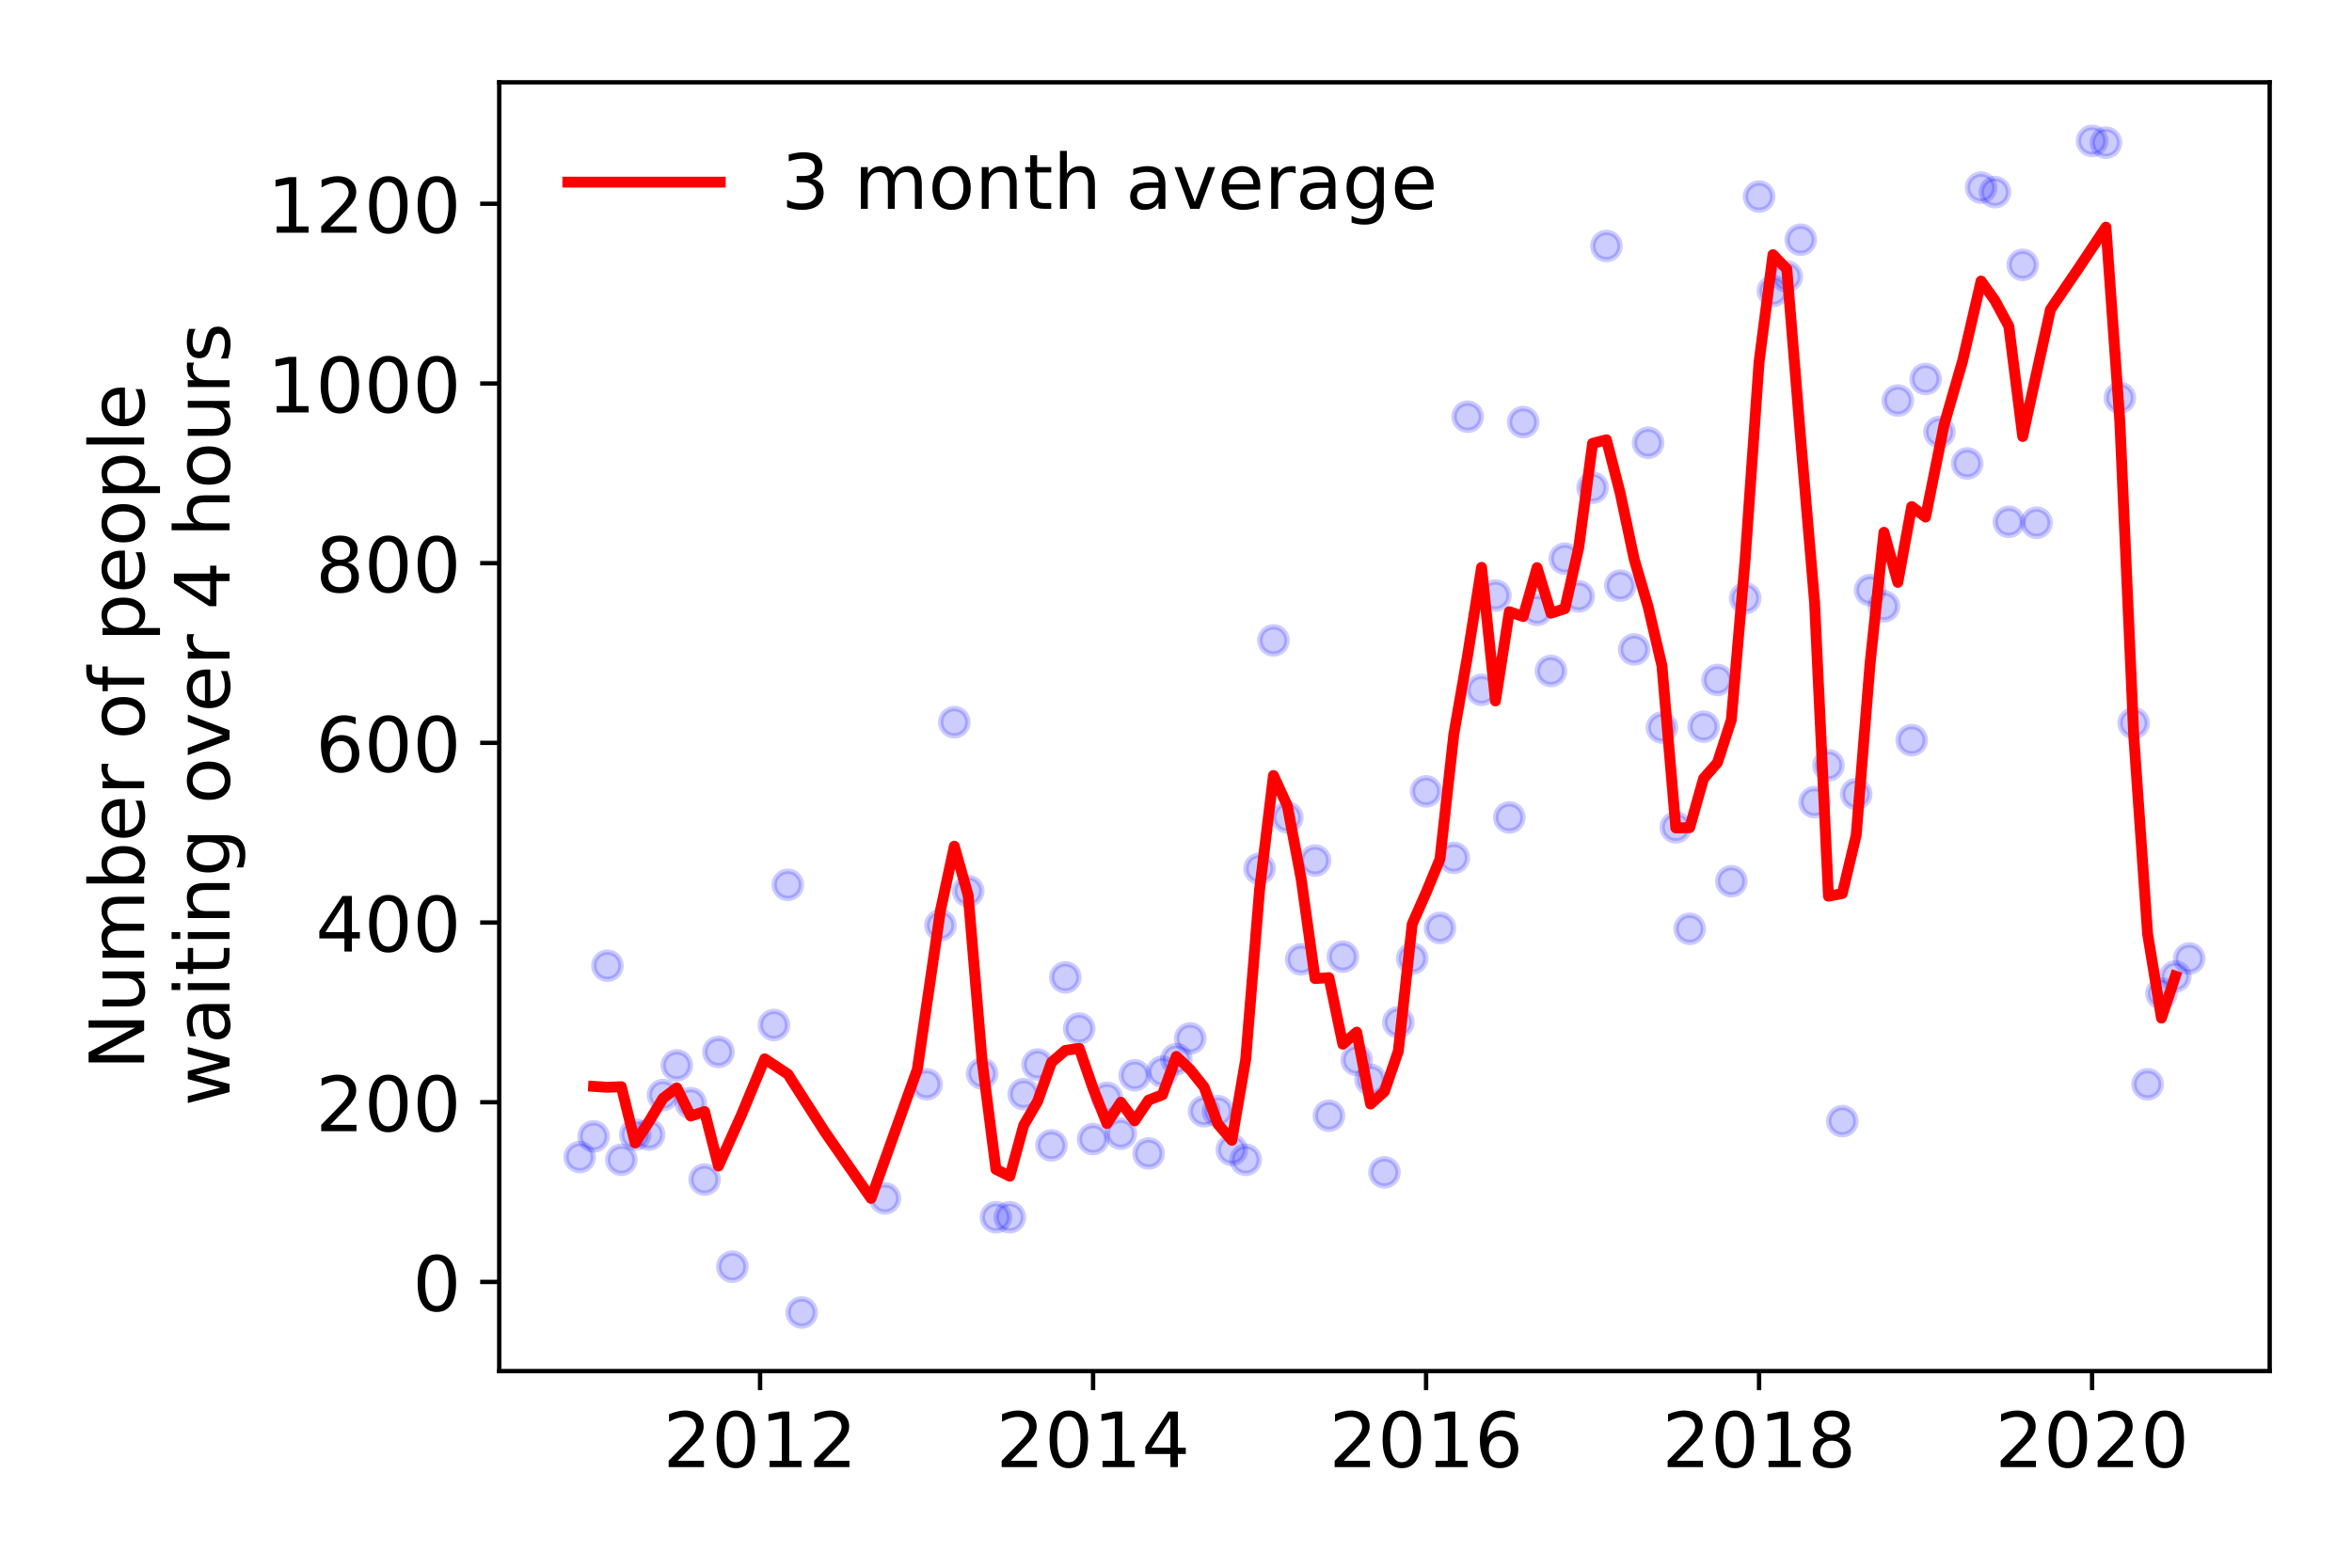 <?xml version="1.0" encoding="utf-8" standalone="no"?>
<!DOCTYPE svg PUBLIC "-//W3C//DTD SVG 1.1//EN"
  "http://www.w3.org/Graphics/SVG/1.1/DTD/svg11.dtd">
<!-- Created with matplotlib (https://matplotlib.org/) -->
<svg height="288pt" version="1.1" viewBox="0 0 432 288" width="432pt" xmlns="http://www.w3.org/2000/svg" xmlns:xlink="http://www.w3.org/1999/xlink">
 <defs>
  <style type="text/css">
*{stroke-linecap:butt;stroke-linejoin:round;}
  </style>
 </defs>
 <g id="figure_1">
  <g id="patch_1">
   <path d="M 0 288 
L 432 288 
L 432 0 
L 0 0 
z
" style="fill:#ffffff;"/>
  </g>
  <g id="axes_1">
   <g id="patch_2">
    <path d="M 91.695 251.88 
L 416.88 251.88 
L 416.88 15.12 
L 91.695 15.12 
z
" style="fill:#ffffff;"/>
   </g>
   <g id="matplotlib.axis_1">
    <g id="xtick_1">
     <g id="line2d_1">
      <defs>
       <path d="M 0 0 
L 0 3.5 
" id="m26f0891142" style="stroke:#000000;stroke-width:0.8;"/>
      </defs>
      <g>
       <use style="stroke:#000000;stroke-width:0.8;" x="139.606" xlink:href="#m26f0891142" y="251.88"/>
      </g>
     </g>
     <g id="text_1">
      <!-- 2012 -->
      <defs>
       <path d="M 19.188 8.297 
L 53.609 8.297 
L 53.609 0 
L 7.328 0 
L 7.328 8.297 
Q 12.938 14.109 22.625 23.891 
Q 32.328 33.688 34.812 36.531 
Q 39.547 41.844 41.422 45.531 
Q 43.312 49.219 43.312 52.781 
Q 43.312 58.594 39.234 62.25 
Q 35.156 65.922 28.609 65.922 
Q 23.969 65.922 18.812 64.312 
Q 13.672 62.703 7.812 59.422 
L 7.812 69.391 
Q 13.766 71.781 18.938 73 
Q 24.125 74.219 28.422 74.219 
Q 39.75 74.219 46.484 68.547 
Q 53.219 62.891 53.219 53.422 
Q 53.219 48.922 51.531 44.891 
Q 49.859 40.875 45.406 35.406 
Q 44.188 33.984 37.641 27.219 
Q 31.109 20.453 19.188 8.297 
z
" id="DejaVuSans-50"/>
       <path d="M 31.781 66.406 
Q 24.172 66.406 20.328 58.906 
Q 16.5 51.422 16.5 36.375 
Q 16.5 21.391 20.328 13.891 
Q 24.172 6.391 31.781 6.391 
Q 39.453 6.391 43.281 13.891 
Q 47.125 21.391 47.125 36.375 
Q 47.125 51.422 43.281 58.906 
Q 39.453 66.406 31.781 66.406 
z
M 31.781 74.219 
Q 44.047 74.219 50.516 64.516 
Q 56.984 54.828 56.984 36.375 
Q 56.984 17.969 50.516 8.266 
Q 44.047 -1.422 31.781 -1.422 
Q 19.531 -1.422 13.062 8.266 
Q 6.594 17.969 6.594 36.375 
Q 6.594 54.828 13.062 64.516 
Q 19.531 74.219 31.781 74.219 
z
" id="DejaVuSans-48"/>
       <path d="M 12.406 8.297 
L 28.516 8.297 
L 28.516 63.922 
L 10.984 60.406 
L 10.984 69.391 
L 28.422 72.906 
L 38.281 72.906 
L 38.281 8.297 
L 54.391 8.297 
L 54.391 0 
L 12.406 0 
z
" id="DejaVuSans-49"/>
      </defs>
      <g transform="translate(121.791 269.518)scale(0.14 -0.14)">
       <use xlink:href="#DejaVuSans-50"/>
       <use x="63.623" xlink:href="#DejaVuSans-48"/>
       <use x="127.246" xlink:href="#DejaVuSans-49"/>
       <use x="190.869" xlink:href="#DejaVuSans-50"/>
      </g>
     </g>
    </g>
    <g id="xtick_2">
     <g id="line2d_2">
      <g>
       <use style="stroke:#000000;stroke-width:0.8;" x="200.77" xlink:href="#m26f0891142" y="251.88"/>
      </g>
     </g>
     <g id="text_2">
      <!-- 2014 -->
      <defs>
       <path d="M 37.797 64.312 
L 12.891 25.391 
L 37.797 25.391 
z
M 35.203 72.906 
L 47.609 72.906 
L 47.609 25.391 
L 58.016 25.391 
L 58.016 17.188 
L 47.609 17.188 
L 47.609 0 
L 37.797 0 
L 37.797 17.188 
L 4.891 17.188 
L 4.891 26.703 
z
" id="DejaVuSans-52"/>
      </defs>
      <g transform="translate(182.955 269.518)scale(0.14 -0.14)">
       <use xlink:href="#DejaVuSans-50"/>
       <use x="63.623" xlink:href="#DejaVuSans-48"/>
       <use x="127.246" xlink:href="#DejaVuSans-49"/>
       <use x="190.869" xlink:href="#DejaVuSans-52"/>
      </g>
     </g>
    </g>
    <g id="xtick_3">
     <g id="line2d_3">
      <g>
       <use style="stroke:#000000;stroke-width:0.8;" x="261.933" xlink:href="#m26f0891142" y="251.88"/>
      </g>
     </g>
     <g id="text_3">
      <!-- 2016 -->
      <defs>
       <path d="M 33.016 40.375 
Q 26.375 40.375 22.484 35.828 
Q 18.609 31.297 18.609 23.391 
Q 18.609 15.531 22.484 10.953 
Q 26.375 6.391 33.016 6.391 
Q 39.656 6.391 43.531 10.953 
Q 47.406 15.531 47.406 23.391 
Q 47.406 31.297 43.531 35.828 
Q 39.656 40.375 33.016 40.375 
z
M 52.594 71.297 
L 52.594 62.312 
Q 48.875 64.062 45.094 64.984 
Q 41.312 65.922 37.594 65.922 
Q 27.828 65.922 22.672 59.328 
Q 17.531 52.734 16.797 39.406 
Q 19.672 43.656 24.016 45.922 
Q 28.375 48.188 33.594 48.188 
Q 44.578 48.188 50.953 41.516 
Q 57.328 34.859 57.328 23.391 
Q 57.328 12.156 50.688 5.359 
Q 44.047 -1.422 33.016 -1.422 
Q 20.359 -1.422 13.672 8.266 
Q 6.984 17.969 6.984 36.375 
Q 6.984 53.656 15.188 63.938 
Q 23.391 74.219 37.203 74.219 
Q 40.922 74.219 44.703 73.484 
Q 48.484 72.75 52.594 71.297 
z
" id="DejaVuSans-54"/>
      </defs>
      <g transform="translate(244.118 269.518)scale(0.14 -0.14)">
       <use xlink:href="#DejaVuSans-50"/>
       <use x="63.623" xlink:href="#DejaVuSans-48"/>
       <use x="127.246" xlink:href="#DejaVuSans-49"/>
       <use x="190.869" xlink:href="#DejaVuSans-54"/>
      </g>
     </g>
    </g>
    <g id="xtick_4">
     <g id="line2d_4">
      <g>
       <use style="stroke:#000000;stroke-width:0.8;" x="323.096" xlink:href="#m26f0891142" y="251.88"/>
      </g>
     </g>
     <g id="text_4">
      <!-- 2018 -->
      <defs>
       <path d="M 31.781 34.625 
Q 24.75 34.625 20.719 30.859 
Q 16.703 27.094 16.703 20.516 
Q 16.703 13.922 20.719 10.156 
Q 24.75 6.391 31.781 6.391 
Q 38.812 6.391 42.859 10.172 
Q 46.922 13.969 46.922 20.516 
Q 46.922 27.094 42.891 30.859 
Q 38.875 34.625 31.781 34.625 
z
M 21.922 38.812 
Q 15.578 40.375 12.031 44.719 
Q 8.5 49.078 8.5 55.328 
Q 8.5 64.062 14.719 69.141 
Q 20.953 74.219 31.781 74.219 
Q 42.672 74.219 48.875 69.141 
Q 55.078 64.062 55.078 55.328 
Q 55.078 49.078 51.531 44.719 
Q 48 40.375 41.703 38.812 
Q 48.828 37.156 52.797 32.312 
Q 56.781 27.484 56.781 20.516 
Q 56.781 9.906 50.312 4.234 
Q 43.844 -1.422 31.781 -1.422 
Q 19.734 -1.422 13.25 4.234 
Q 6.781 9.906 6.781 20.516 
Q 6.781 27.484 10.781 32.312 
Q 14.797 37.156 21.922 38.812 
z
M 18.312 54.391 
Q 18.312 48.734 21.844 45.562 
Q 25.391 42.391 31.781 42.391 
Q 38.141 42.391 41.719 45.562 
Q 45.312 48.734 45.312 54.391 
Q 45.312 60.062 41.719 63.234 
Q 38.141 66.406 31.781 66.406 
Q 25.391 66.406 21.844 63.234 
Q 18.312 60.062 18.312 54.391 
z
" id="DejaVuSans-56"/>
      </defs>
      <g transform="translate(305.281 269.518)scale(0.14 -0.14)">
       <use xlink:href="#DejaVuSans-50"/>
       <use x="63.623" xlink:href="#DejaVuSans-48"/>
       <use x="127.246" xlink:href="#DejaVuSans-49"/>
       <use x="190.869" xlink:href="#DejaVuSans-56"/>
      </g>
     </g>
    </g>
    <g id="xtick_5">
     <g id="line2d_5">
      <g>
       <use style="stroke:#000000;stroke-width:0.8;" x="384.26" xlink:href="#m26f0891142" y="251.88"/>
      </g>
     </g>
     <g id="text_5">
      <!-- 2020 -->
      <g transform="translate(366.445 269.518)scale(0.14 -0.14)">
       <use xlink:href="#DejaVuSans-50"/>
       <use x="63.623" xlink:href="#DejaVuSans-48"/>
       <use x="127.246" xlink:href="#DejaVuSans-50"/>
       <use x="190.869" xlink:href="#DejaVuSans-48"/>
      </g>
     </g>
    </g>
   </g>
   <g id="matplotlib.axis_2">
    <g id="ytick_1">
     <g id="line2d_6">
      <defs>
       <path d="M 0 0 
L -3.5 0 
" id="me35793a324" style="stroke:#000000;stroke-width:0.8;"/>
      </defs>
      <g>
       <use style="stroke:#000000;stroke-width:0.8;" x="91.695" xlink:href="#me35793a324" y="235.506"/>
      </g>
     </g>
     <g id="text_6">
      <!-- 0 -->
      <g transform="translate(75.787 240.825)scale(0.14 -0.14)">
       <use xlink:href="#DejaVuSans-48"/>
      </g>
     </g>
    </g>
    <g id="ytick_2">
     <g id="line2d_7">
      <g>
       <use style="stroke:#000000;stroke-width:0.8;" x="91.695" xlink:href="#me35793a324" y="202.494"/>
      </g>
     </g>
     <g id="text_7">
      <!-- 200 -->
      <g transform="translate(57.972 207.813)scale(0.14 -0.14)">
       <use xlink:href="#DejaVuSans-50"/>
       <use x="63.623" xlink:href="#DejaVuSans-48"/>
       <use x="127.246" xlink:href="#DejaVuSans-48"/>
      </g>
     </g>
    </g>
    <g id="ytick_3">
     <g id="line2d_8">
      <g>
       <use style="stroke:#000000;stroke-width:0.8;" x="91.695" xlink:href="#me35793a324" y="169.483"/>
      </g>
     </g>
     <g id="text_8">
      <!-- 400 -->
      <g transform="translate(57.972 174.802)scale(0.14 -0.14)">
       <use xlink:href="#DejaVuSans-52"/>
       <use x="63.623" xlink:href="#DejaVuSans-48"/>
       <use x="127.246" xlink:href="#DejaVuSans-48"/>
      </g>
     </g>
    </g>
    <g id="ytick_4">
     <g id="line2d_9">
      <g>
       <use style="stroke:#000000;stroke-width:0.8;" x="91.695" xlink:href="#me35793a324" y="136.471"/>
      </g>
     </g>
     <g id="text_9">
      <!-- 600 -->
      <g transform="translate(57.972 141.79)scale(0.14 -0.14)">
       <use xlink:href="#DejaVuSans-54"/>
       <use x="63.623" xlink:href="#DejaVuSans-48"/>
       <use x="127.246" xlink:href="#DejaVuSans-48"/>
      </g>
     </g>
    </g>
    <g id="ytick_5">
     <g id="line2d_10">
      <g>
       <use style="stroke:#000000;stroke-width:0.8;" x="91.695" xlink:href="#me35793a324" y="103.459"/>
      </g>
     </g>
     <g id="text_10">
      <!-- 800 -->
      <g transform="translate(57.972 108.778)scale(0.14 -0.14)">
       <use xlink:href="#DejaVuSans-56"/>
       <use x="63.623" xlink:href="#DejaVuSans-48"/>
       <use x="127.246" xlink:href="#DejaVuSans-48"/>
      </g>
     </g>
    </g>
    <g id="ytick_6">
     <g id="line2d_11">
      <g>
       <use style="stroke:#000000;stroke-width:0.8;" x="91.695" xlink:href="#me35793a324" y="70.448"/>
      </g>
     </g>
     <g id="text_11">
      <!-- 1000 -->
      <g transform="translate(49.065 75.767)scale(0.14 -0.14)">
       <use xlink:href="#DejaVuSans-49"/>
       <use x="63.623" xlink:href="#DejaVuSans-48"/>
       <use x="127.246" xlink:href="#DejaVuSans-48"/>
       <use x="190.869" xlink:href="#DejaVuSans-48"/>
      </g>
     </g>
    </g>
    <g id="ytick_7">
     <g id="line2d_12">
      <g>
       <use style="stroke:#000000;stroke-width:0.8;" x="91.695" xlink:href="#me35793a324" y="37.436"/>
      </g>
     </g>
     <g id="text_12">
      <!-- 1200 -->
      <g transform="translate(49.065 42.755)scale(0.14 -0.14)">
       <use xlink:href="#DejaVuSans-49"/>
       <use x="63.623" xlink:href="#DejaVuSans-50"/>
       <use x="127.246" xlink:href="#DejaVuSans-48"/>
       <use x="190.869" xlink:href="#DejaVuSans-48"/>
      </g>
     </g>
    </g>
    <g id="text_13">
     <!-- Number of people -->
     <defs>
      <path d="M 9.812 72.906 
L 23.094 72.906 
L 55.422 11.922 
L 55.422 72.906 
L 64.984 72.906 
L 64.984 0 
L 51.703 0 
L 19.391 60.984 
L 19.391 0 
L 9.812 0 
z
" id="DejaVuSans-78"/>
      <path d="M 8.5 21.578 
L 8.5 54.688 
L 17.484 54.688 
L 17.484 21.922 
Q 17.484 14.156 20.5 10.266 
Q 23.531 6.391 29.594 6.391 
Q 36.859 6.391 41.078 11.031 
Q 45.312 15.672 45.312 23.688 
L 45.312 54.688 
L 54.297 54.688 
L 54.297 0 
L 45.312 0 
L 45.312 8.406 
Q 42.047 3.422 37.719 1 
Q 33.406 -1.422 27.688 -1.422 
Q 18.266 -1.422 13.375 4.438 
Q 8.5 10.297 8.5 21.578 
z
M 31.109 56 
z
" id="DejaVuSans-117"/>
      <path d="M 52 44.188 
Q 55.375 50.25 60.062 53.125 
Q 64.75 56 71.094 56 
Q 79.641 56 84.281 50.016 
Q 88.922 44.047 88.922 33.016 
L 88.922 0 
L 79.891 0 
L 79.891 32.719 
Q 79.891 40.578 77.094 44.375 
Q 74.312 48.188 68.609 48.188 
Q 61.625 48.188 57.562 43.547 
Q 53.516 38.922 53.516 30.906 
L 53.516 0 
L 44.484 0 
L 44.484 32.719 
Q 44.484 40.625 41.703 44.406 
Q 38.922 48.188 33.109 48.188 
Q 26.219 48.188 22.156 43.531 
Q 18.109 38.875 18.109 30.906 
L 18.109 0 
L 9.078 0 
L 9.078 54.688 
L 18.109 54.688 
L 18.109 46.188 
Q 21.188 51.219 25.484 53.609 
Q 29.781 56 35.688 56 
Q 41.656 56 45.828 52.969 
Q 50 49.953 52 44.188 
z
" id="DejaVuSans-109"/>
      <path d="M 48.688 27.297 
Q 48.688 37.203 44.609 42.844 
Q 40.531 48.484 33.406 48.484 
Q 26.266 48.484 22.188 42.844 
Q 18.109 37.203 18.109 27.297 
Q 18.109 17.391 22.188 11.75 
Q 26.266 6.109 33.406 6.109 
Q 40.531 6.109 44.609 11.75 
Q 48.688 17.391 48.688 27.297 
z
M 18.109 46.391 
Q 20.953 51.266 25.266 53.625 
Q 29.594 56 35.594 56 
Q 45.562 56 51.781 48.094 
Q 58.016 40.188 58.016 27.297 
Q 58.016 14.406 51.781 6.484 
Q 45.562 -1.422 35.594 -1.422 
Q 29.594 -1.422 25.266 0.953 
Q 20.953 3.328 18.109 8.203 
L 18.109 0 
L 9.078 0 
L 9.078 75.984 
L 18.109 75.984 
z
" id="DejaVuSans-98"/>
      <path d="M 56.203 29.594 
L 56.203 25.203 
L 14.891 25.203 
Q 15.484 15.922 20.484 11.062 
Q 25.484 6.203 34.422 6.203 
Q 39.594 6.203 44.453 7.469 
Q 49.312 8.734 54.109 11.281 
L 54.109 2.781 
Q 49.266 0.734 44.188 -0.344 
Q 39.109 -1.422 33.891 -1.422 
Q 20.797 -1.422 13.156 6.188 
Q 5.516 13.812 5.516 26.812 
Q 5.516 40.234 12.766 48.109 
Q 20.016 56 32.328 56 
Q 43.359 56 49.781 48.891 
Q 56.203 41.797 56.203 29.594 
z
M 47.219 32.234 
Q 47.125 39.594 43.094 43.984 
Q 39.062 48.391 32.422 48.391 
Q 24.906 48.391 20.391 44.141 
Q 15.875 39.891 15.188 32.172 
z
" id="DejaVuSans-101"/>
      <path d="M 41.109 46.297 
Q 39.594 47.172 37.812 47.578 
Q 36.031 48 33.891 48 
Q 26.266 48 22.188 43.047 
Q 18.109 38.094 18.109 28.812 
L 18.109 0 
L 9.078 0 
L 9.078 54.688 
L 18.109 54.688 
L 18.109 46.188 
Q 20.953 51.172 25.484 53.578 
Q 30.031 56 36.531 56 
Q 37.453 56 38.578 55.875 
Q 39.703 55.766 41.062 55.516 
z
" id="DejaVuSans-114"/>
      <path id="DejaVuSans-32"/>
      <path d="M 30.609 48.391 
Q 23.391 48.391 19.188 42.75 
Q 14.984 37.109 14.984 27.297 
Q 14.984 17.484 19.156 11.844 
Q 23.344 6.203 30.609 6.203 
Q 37.797 6.203 41.984 11.859 
Q 46.188 17.531 46.188 27.297 
Q 46.188 37.016 41.984 42.703 
Q 37.797 48.391 30.609 48.391 
z
M 30.609 56 
Q 42.328 56 49.016 48.375 
Q 55.719 40.766 55.719 27.297 
Q 55.719 13.875 49.016 6.219 
Q 42.328 -1.422 30.609 -1.422 
Q 18.844 -1.422 12.172 6.219 
Q 5.516 13.875 5.516 27.297 
Q 5.516 40.766 12.172 48.375 
Q 18.844 56 30.609 56 
z
" id="DejaVuSans-111"/>
      <path d="M 37.109 75.984 
L 37.109 68.5 
L 28.516 68.5 
Q 23.688 68.5 21.797 66.547 
Q 19.922 64.594 19.922 59.516 
L 19.922 54.688 
L 34.719 54.688 
L 34.719 47.703 
L 19.922 47.703 
L 19.922 0 
L 10.891 0 
L 10.891 47.703 
L 2.297 47.703 
L 2.297 54.688 
L 10.891 54.688 
L 10.891 58.5 
Q 10.891 67.625 15.141 71.797 
Q 19.391 75.984 28.609 75.984 
z
" id="DejaVuSans-102"/>
      <path d="M 18.109 8.203 
L 18.109 -20.797 
L 9.078 -20.797 
L 9.078 54.688 
L 18.109 54.688 
L 18.109 46.391 
Q 20.953 51.266 25.266 53.625 
Q 29.594 56 35.594 56 
Q 45.562 56 51.781 48.094 
Q 58.016 40.188 58.016 27.297 
Q 58.016 14.406 51.781 6.484 
Q 45.562 -1.422 35.594 -1.422 
Q 29.594 -1.422 25.266 0.953 
Q 20.953 3.328 18.109 8.203 
z
M 48.688 27.297 
Q 48.688 37.203 44.609 42.844 
Q 40.531 48.484 33.406 48.484 
Q 26.266 48.484 22.188 42.844 
Q 18.109 37.203 18.109 27.297 
Q 18.109 17.391 22.188 11.75 
Q 26.266 6.109 33.406 6.109 
Q 40.531 6.109 44.609 11.75 
Q 48.688 17.391 48.688 27.297 
z
" id="DejaVuSans-112"/>
      <path d="M 9.422 75.984 
L 18.406 75.984 
L 18.406 0 
L 9.422 0 
z
" id="DejaVuSans-108"/>
     </defs>
     <g transform="translate(26.477 196.547)rotate(-90)scale(0.14 -0.14)">
      <use xlink:href="#DejaVuSans-78"/>
      <use x="74.805" xlink:href="#DejaVuSans-117"/>
      <use x="138.184" xlink:href="#DejaVuSans-109"/>
      <use x="235.596" xlink:href="#DejaVuSans-98"/>
      <use x="299.072" xlink:href="#DejaVuSans-101"/>
      <use x="360.596" xlink:href="#DejaVuSans-114"/>
      <use x="401.709" xlink:href="#DejaVuSans-32"/>
      <use x="433.496" xlink:href="#DejaVuSans-111"/>
      <use x="494.678" xlink:href="#DejaVuSans-102"/>
      <use x="529.883" xlink:href="#DejaVuSans-32"/>
      <use x="561.67" xlink:href="#DejaVuSans-112"/>
      <use x="625.146" xlink:href="#DejaVuSans-101"/>
      <use x="686.67" xlink:href="#DejaVuSans-111"/>
      <use x="747.852" xlink:href="#DejaVuSans-112"/>
      <use x="811.328" xlink:href="#DejaVuSans-108"/>
      <use x="839.111" xlink:href="#DejaVuSans-101"/>
     </g>
     <!--  waiting over 4 hours -->
     <defs>
      <path d="M 4.203 54.688 
L 13.188 54.688 
L 24.422 12.016 
L 35.594 54.688 
L 46.188 54.688 
L 57.422 12.016 
L 68.609 54.688 
L 77.594 54.688 
L 63.281 0 
L 52.688 0 
L 40.922 44.828 
L 29.109 0 
L 18.5 0 
z
" id="DejaVuSans-119"/>
      <path d="M 34.281 27.484 
Q 23.391 27.484 19.188 25 
Q 14.984 22.516 14.984 16.5 
Q 14.984 11.719 18.141 8.906 
Q 21.297 6.109 26.703 6.109 
Q 34.188 6.109 38.703 11.406 
Q 43.219 16.703 43.219 25.484 
L 43.219 27.484 
z
M 52.203 31.203 
L 52.203 0 
L 43.219 0 
L 43.219 8.297 
Q 40.141 3.328 35.547 0.953 
Q 30.953 -1.422 24.312 -1.422 
Q 15.922 -1.422 10.953 3.297 
Q 6 8.016 6 15.922 
Q 6 25.141 12.172 29.828 
Q 18.359 34.516 30.609 34.516 
L 43.219 34.516 
L 43.219 35.406 
Q 43.219 41.609 39.141 45 
Q 35.062 48.391 27.688 48.391 
Q 23 48.391 18.547 47.266 
Q 14.109 46.141 10.016 43.891 
L 10.016 52.203 
Q 14.938 54.109 19.578 55.047 
Q 24.219 56 28.609 56 
Q 40.484 56 46.344 49.844 
Q 52.203 43.703 52.203 31.203 
z
" id="DejaVuSans-97"/>
      <path d="M 9.422 54.688 
L 18.406 54.688 
L 18.406 0 
L 9.422 0 
z
M 9.422 75.984 
L 18.406 75.984 
L 18.406 64.594 
L 9.422 64.594 
z
" id="DejaVuSans-105"/>
      <path d="M 18.312 70.219 
L 18.312 54.688 
L 36.812 54.688 
L 36.812 47.703 
L 18.312 47.703 
L 18.312 18.016 
Q 18.312 11.328 20.141 9.422 
Q 21.969 7.516 27.594 7.516 
L 36.812 7.516 
L 36.812 0 
L 27.594 0 
Q 17.188 0 13.234 3.875 
Q 9.281 7.766 9.281 18.016 
L 9.281 47.703 
L 2.688 47.703 
L 2.688 54.688 
L 9.281 54.688 
L 9.281 70.219 
z
" id="DejaVuSans-116"/>
      <path d="M 54.891 33.016 
L 54.891 0 
L 45.906 0 
L 45.906 32.719 
Q 45.906 40.484 42.875 44.328 
Q 39.844 48.188 33.797 48.188 
Q 26.516 48.188 22.312 43.547 
Q 18.109 38.922 18.109 30.906 
L 18.109 0 
L 9.078 0 
L 9.078 54.688 
L 18.109 54.688 
L 18.109 46.188 
Q 21.344 51.125 25.703 53.562 
Q 30.078 56 35.797 56 
Q 45.219 56 50.047 50.172 
Q 54.891 44.344 54.891 33.016 
z
" id="DejaVuSans-110"/>
      <path d="M 45.406 27.984 
Q 45.406 37.75 41.375 43.109 
Q 37.359 48.484 30.078 48.484 
Q 22.859 48.484 18.828 43.109 
Q 14.797 37.75 14.797 27.984 
Q 14.797 18.266 18.828 12.891 
Q 22.859 7.516 30.078 7.516 
Q 37.359 7.516 41.375 12.891 
Q 45.406 18.266 45.406 27.984 
z
M 54.391 6.781 
Q 54.391 -7.172 48.188 -13.984 
Q 42 -20.797 29.203 -20.797 
Q 24.469 -20.797 20.266 -20.094 
Q 16.062 -19.391 12.109 -17.922 
L 12.109 -9.188 
Q 16.062 -11.328 19.922 -12.344 
Q 23.781 -13.375 27.781 -13.375 
Q 36.625 -13.375 41.016 -8.766 
Q 45.406 -4.156 45.406 5.172 
L 45.406 9.625 
Q 42.625 4.781 38.281 2.391 
Q 33.938 0 27.875 0 
Q 17.828 0 11.672 7.656 
Q 5.516 15.328 5.516 27.984 
Q 5.516 40.672 11.672 48.328 
Q 17.828 56 27.875 56 
Q 33.938 56 38.281 53.609 
Q 42.625 51.219 45.406 46.391 
L 45.406 54.688 
L 54.391 54.688 
z
" id="DejaVuSans-103"/>
      <path d="M 2.984 54.688 
L 12.5 54.688 
L 29.594 8.797 
L 46.688 54.688 
L 56.203 54.688 
L 35.688 0 
L 23.484 0 
z
" id="DejaVuSans-118"/>
      <path d="M 54.891 33.016 
L 54.891 0 
L 45.906 0 
L 45.906 32.719 
Q 45.906 40.484 42.875 44.328 
Q 39.844 48.188 33.797 48.188 
Q 26.516 48.188 22.312 43.547 
Q 18.109 38.922 18.109 30.906 
L 18.109 0 
L 9.078 0 
L 9.078 75.984 
L 18.109 75.984 
L 18.109 46.188 
Q 21.344 51.125 25.703 53.562 
Q 30.078 56 35.797 56 
Q 45.219 56 50.047 50.172 
Q 54.891 44.344 54.891 33.016 
z
" id="DejaVuSans-104"/>
      <path d="M 44.281 53.078 
L 44.281 44.578 
Q 40.484 46.531 36.375 47.5 
Q 32.281 48.484 27.875 48.484 
Q 21.188 48.484 17.844 46.438 
Q 14.5 44.391 14.5 40.281 
Q 14.5 37.156 16.891 35.375 
Q 19.281 33.594 26.516 31.984 
L 29.594 31.297 
Q 39.156 29.25 43.188 25.516 
Q 47.219 21.781 47.219 15.094 
Q 47.219 7.469 41.188 3.016 
Q 35.156 -1.422 24.609 -1.422 
Q 20.219 -1.422 15.453 -0.562 
Q 10.688 0.297 5.422 2 
L 5.422 11.281 
Q 10.406 8.688 15.234 7.391 
Q 20.062 6.109 24.812 6.109 
Q 31.156 6.109 34.562 8.281 
Q 37.984 10.453 37.984 14.406 
Q 37.984 18.062 35.516 20.016 
Q 33.062 21.969 24.703 23.781 
L 21.578 24.516 
Q 13.234 26.266 9.516 29.906 
Q 5.812 33.547 5.812 39.891 
Q 5.812 47.609 11.281 51.797 
Q 16.75 56 26.812 56 
Q 31.781 56 36.172 55.266 
Q 40.578 54.547 44.281 53.078 
z
" id="DejaVuSans-115"/>
     </defs>
     <g transform="translate(42.153 207.672)rotate(-90)scale(0.14 -0.14)">
      <use xlink:href="#DejaVuSans-32"/>
      <use x="31.787" xlink:href="#DejaVuSans-119"/>
      <use x="113.574" xlink:href="#DejaVuSans-97"/>
      <use x="174.854" xlink:href="#DejaVuSans-105"/>
      <use x="202.637" xlink:href="#DejaVuSans-116"/>
      <use x="241.846" xlink:href="#DejaVuSans-105"/>
      <use x="269.629" xlink:href="#DejaVuSans-110"/>
      <use x="333.008" xlink:href="#DejaVuSans-103"/>
      <use x="396.484" xlink:href="#DejaVuSans-32"/>
      <use x="428.271" xlink:href="#DejaVuSans-111"/>
      <use x="489.453" xlink:href="#DejaVuSans-118"/>
      <use x="548.633" xlink:href="#DejaVuSans-101"/>
      <use x="610.156" xlink:href="#DejaVuSans-114"/>
      <use x="651.27" xlink:href="#DejaVuSans-32"/>
      <use x="683.057" xlink:href="#DejaVuSans-52"/>
      <use x="746.68" xlink:href="#DejaVuSans-32"/>
      <use x="778.467" xlink:href="#DejaVuSans-104"/>
      <use x="841.846" xlink:href="#DejaVuSans-111"/>
      <use x="903.027" xlink:href="#DejaVuSans-117"/>
      <use x="966.406" xlink:href="#DejaVuSans-114"/>
      <use x="1007.52" xlink:href="#DejaVuSans-115"/>
     </g>
    </g>
   </g>
   <g id="line2d_13">
    <defs>
     <path d="M 0 2.5 
C 0.663 2.5 1.299 2.237 1.768 1.768 
C 2.237 1.299 2.5 0.663 2.5 0 
C 2.5 -0.663 2.237 -1.299 1.768 -1.768 
C 1.299 -2.237 0.663 -2.5 0 -2.5 
C -0.663 -2.5 -1.299 -2.237 -1.768 -1.768 
C -2.237 -1.299 -2.5 -0.663 -2.5 0 
C -2.5 0.663 -2.237 1.299 -1.768 1.768 
C -1.299 2.237 -0.663 2.5 0 2.5 
z
" id="mf00559d9f6" style="stroke:#0000ff;stroke-opacity:0.2;"/>
    </defs>
    <g clip-path="url(#pa8147b4b9e)">
     <use style="fill:#0000ff;fill-opacity:0.2;stroke:#0000ff;stroke-opacity:0.2;" x="402.099" xlink:href="#mf00559d9f6" y="176.085"/>
     <use style="fill:#0000ff;fill-opacity:0.2;stroke:#0000ff;stroke-opacity:0.2;" x="399.55" xlink:href="#mf00559d9f6" y="179.386"/>
     <use style="fill:#0000ff;fill-opacity:0.2;stroke:#0000ff;stroke-opacity:0.2;" x="397.002" xlink:href="#mf00559d9f6" y="182.522"/>
     <use style="fill:#0000ff;fill-opacity:0.2;stroke:#0000ff;stroke-opacity:0.2;" x="394.453" xlink:href="#mf00559d9f6" y="199.193"/>
     <use style="fill:#0000ff;fill-opacity:0.2;stroke:#0000ff;stroke-opacity:0.2;" x="391.905" xlink:href="#mf00559d9f6" y="132.84"/>
     <use style="fill:#0000ff;fill-opacity:0.2;stroke:#0000ff;stroke-opacity:0.2;" x="389.357" xlink:href="#mf00559d9f6" y="73.089"/>
     <use style="fill:#0000ff;fill-opacity:0.2;stroke:#0000ff;stroke-opacity:0.2;" x="386.808" xlink:href="#mf00559d9f6" y="26.212"/>
     <use style="fill:#0000ff;fill-opacity:0.2;stroke:#0000ff;stroke-opacity:0.2;" x="384.26" xlink:href="#mf00559d9f6" y="25.882"/>
     <use style="fill:#0000ff;fill-opacity:0.2;stroke:#0000ff;stroke-opacity:0.2;" x="374.066" xlink:href="#mf00559d9f6" y="96.032"/>
     <use style="fill:#0000ff;fill-opacity:0.2;stroke:#0000ff;stroke-opacity:0.2;" x="371.517" xlink:href="#mf00559d9f6" y="48.66"/>
     <use style="fill:#0000ff;fill-opacity:0.2;stroke:#0000ff;stroke-opacity:0.2;" x="368.969" xlink:href="#mf00559d9f6" y="95.867"/>
     <use style="fill:#0000ff;fill-opacity:0.2;stroke:#0000ff;stroke-opacity:0.2;" x="366.42" xlink:href="#mf00559d9f6" y="35.29"/>
     <use style="fill:#0000ff;fill-opacity:0.2;stroke:#0000ff;stroke-opacity:0.2;" x="363.872" xlink:href="#mf00559d9f6" y="34.465"/>
     <use style="fill:#0000ff;fill-opacity:0.2;stroke:#0000ff;stroke-opacity:0.2;" x="361.323" xlink:href="#mf00559d9f6" y="85.138"/>
     <use style="fill:#0000ff;fill-opacity:0.2;stroke:#0000ff;stroke-opacity:0.2;" x="356.226" xlink:href="#mf00559d9f6" y="79.361"/>
     <use style="fill:#0000ff;fill-opacity:0.2;stroke:#0000ff;stroke-opacity:0.2;" x="353.678" xlink:href="#mf00559d9f6" y="69.622"/>
     <use style="fill:#0000ff;fill-opacity:0.2;stroke:#0000ff;stroke-opacity:0.2;" x="351.129" xlink:href="#mf00559d9f6" y="135.976"/>
     <use style="fill:#0000ff;fill-opacity:0.2;stroke:#0000ff;stroke-opacity:0.2;" x="348.581" xlink:href="#mf00559d9f6" y="73.584"/>
     <use style="fill:#0000ff;fill-opacity:0.2;stroke:#0000ff;stroke-opacity:0.2;" x="346.032" xlink:href="#mf00559d9f6" y="111.382"/>
     <use style="fill:#0000ff;fill-opacity:0.2;stroke:#0000ff;stroke-opacity:0.2;" x="343.484" xlink:href="#mf00559d9f6" y="108.411"/>
     <use style="fill:#0000ff;fill-opacity:0.2;stroke:#0000ff;stroke-opacity:0.2;" x="340.936" xlink:href="#mf00559d9f6" y="145.879"/>
     <use style="fill:#0000ff;fill-opacity:0.2;stroke:#0000ff;stroke-opacity:0.2;" x="338.387" xlink:href="#mf00559d9f6" y="205.961"/>
     <use style="fill:#0000ff;fill-opacity:0.2;stroke:#0000ff;stroke-opacity:0.2;" x="335.839" xlink:href="#mf00559d9f6" y="140.598"/>
     <use style="fill:#0000ff;fill-opacity:0.2;stroke:#0000ff;stroke-opacity:0.2;" x="333.29" xlink:href="#mf00559d9f6" y="147.365"/>
     <use style="fill:#0000ff;fill-opacity:0.2;stroke:#0000ff;stroke-opacity:0.2;" x="330.742" xlink:href="#mf00559d9f6" y="44.038"/>
     <use style="fill:#0000ff;fill-opacity:0.2;stroke:#0000ff;stroke-opacity:0.2;" x="328.193" xlink:href="#mf00559d9f6" y="50.806"/>
     <use style="fill:#0000ff;fill-opacity:0.2;stroke:#0000ff;stroke-opacity:0.2;" x="325.645" xlink:href="#mf00559d9f6" y="53.447"/>
     <use style="fill:#0000ff;fill-opacity:0.2;stroke:#0000ff;stroke-opacity:0.2;" x="323.096" xlink:href="#mf00559d9f6" y="36.115"/>
     <use style="fill:#0000ff;fill-opacity:0.2;stroke:#0000ff;stroke-opacity:0.2;" x="320.548" xlink:href="#mf00559d9f6" y="109.897"/>
     <use style="fill:#0000ff;fill-opacity:0.2;stroke:#0000ff;stroke-opacity:0.2;" x="317.999" xlink:href="#mf00559d9f6" y="161.89"/>
     <use style="fill:#0000ff;fill-opacity:0.2;stroke:#0000ff;stroke-opacity:0.2;" x="315.451" xlink:href="#mf00559d9f6" y="124.917"/>
     <use style="fill:#0000ff;fill-opacity:0.2;stroke:#0000ff;stroke-opacity:0.2;" x="312.902" xlink:href="#mf00559d9f6" y="133.5"/>
     <use style="fill:#0000ff;fill-opacity:0.2;stroke:#0000ff;stroke-opacity:0.2;" x="310.354" xlink:href="#mf00559d9f6" y="170.638"/>
     <use style="fill:#0000ff;fill-opacity:0.2;stroke:#0000ff;stroke-opacity:0.2;" x="307.805" xlink:href="#mf00559d9f6" y="151.987"/>
     <use style="fill:#0000ff;fill-opacity:0.2;stroke:#0000ff;stroke-opacity:0.2;" x="305.257" xlink:href="#mf00559d9f6" y="133.665"/>
     <use style="fill:#0000ff;fill-opacity:0.2;stroke:#0000ff;stroke-opacity:0.2;" x="302.708" xlink:href="#mf00559d9f6" y="81.341"/>
     <use style="fill:#0000ff;fill-opacity:0.2;stroke:#0000ff;stroke-opacity:0.2;" x="300.16" xlink:href="#mf00559d9f6" y="119.305"/>
     <use style="fill:#0000ff;fill-opacity:0.2;stroke:#0000ff;stroke-opacity:0.2;" x="297.612" xlink:href="#mf00559d9f6" y="107.586"/>
     <use style="fill:#0000ff;fill-opacity:0.2;stroke:#0000ff;stroke-opacity:0.2;" x="295.063" xlink:href="#mf00559d9f6" y="45.194"/>
     <use style="fill:#0000ff;fill-opacity:0.2;stroke:#0000ff;stroke-opacity:0.2;" x="292.515" xlink:href="#mf00559d9f6" y="89.594"/>
     <use style="fill:#0000ff;fill-opacity:0.2;stroke:#0000ff;stroke-opacity:0.2;" x="289.966" xlink:href="#mf00559d9f6" y="109.567"/>
     <use style="fill:#0000ff;fill-opacity:0.2;stroke:#0000ff;stroke-opacity:0.2;" x="287.418" xlink:href="#mf00559d9f6" y="102.634"/>
     <use style="fill:#0000ff;fill-opacity:0.2;stroke:#0000ff;stroke-opacity:0.2;" x="284.869" xlink:href="#mf00559d9f6" y="123.266"/>
     <use style="fill:#0000ff;fill-opacity:0.2;stroke:#0000ff;stroke-opacity:0.2;" x="282.321" xlink:href="#mf00559d9f6" y="112.042"/>
     <use style="fill:#0000ff;fill-opacity:0.2;stroke:#0000ff;stroke-opacity:0.2;" x="279.772" xlink:href="#mf00559d9f6" y="77.545"/>
     <use style="fill:#0000ff;fill-opacity:0.2;stroke:#0000ff;stroke-opacity:0.2;" x="277.224" xlink:href="#mf00559d9f6" y="150.171"/>
     <use style="fill:#0000ff;fill-opacity:0.2;stroke:#0000ff;stroke-opacity:0.2;" x="274.675" xlink:href="#mf00559d9f6" y="109.401"/>
     <use style="fill:#0000ff;fill-opacity:0.2;stroke:#0000ff;stroke-opacity:0.2;" x="272.127" xlink:href="#mf00559d9f6" y="126.733"/>
     <use style="fill:#0000ff;fill-opacity:0.2;stroke:#0000ff;stroke-opacity:0.2;" x="269.578" xlink:href="#mf00559d9f6" y="76.555"/>
     <use style="fill:#0000ff;fill-opacity:0.2;stroke:#0000ff;stroke-opacity:0.2;" x="267.03" xlink:href="#mf00559d9f6" y="157.599"/>
     <use style="fill:#0000ff;fill-opacity:0.2;stroke:#0000ff;stroke-opacity:0.2;" x="264.481" xlink:href="#mf00559d9f6" y="170.473"/>
     <use style="fill:#0000ff;fill-opacity:0.2;stroke:#0000ff;stroke-opacity:0.2;" x="261.933" xlink:href="#mf00559d9f6" y="145.384"/>
     <use style="fill:#0000ff;fill-opacity:0.2;stroke:#0000ff;stroke-opacity:0.2;" x="259.384" xlink:href="#mf00559d9f6" y="176.085"/>
     <use style="fill:#0000ff;fill-opacity:0.2;stroke:#0000ff;stroke-opacity:0.2;" x="256.836" xlink:href="#mf00559d9f6" y="187.804"/>
     <use style="fill:#0000ff;fill-opacity:0.2;stroke:#0000ff;stroke-opacity:0.2;" x="254.287" xlink:href="#mf00559d9f6" y="215.369"/>
     <use style="fill:#0000ff;fill-opacity:0.2;stroke:#0000ff;stroke-opacity:0.2;" x="251.739" xlink:href="#mf00559d9f6" y="198.368"/>
     <use style="fill:#0000ff;fill-opacity:0.2;stroke:#0000ff;stroke-opacity:0.2;" x="249.191" xlink:href="#mf00559d9f6" y="194.737"/>
     <use style="fill:#0000ff;fill-opacity:0.2;stroke:#0000ff;stroke-opacity:0.2;" x="246.642" xlink:href="#mf00559d9f6" y="175.755"/>
     <use style="fill:#0000ff;fill-opacity:0.2;stroke:#0000ff;stroke-opacity:0.2;" x="244.094" xlink:href="#mf00559d9f6" y="204.97"/>
     <use style="fill:#0000ff;fill-opacity:0.2;stroke:#0000ff;stroke-opacity:0.2;" x="241.545" xlink:href="#mf00559d9f6" y="158.094"/>
     <use style="fill:#0000ff;fill-opacity:0.2;stroke:#0000ff;stroke-opacity:0.2;" x="238.997" xlink:href="#mf00559d9f6" y="176.25"/>
     <use style="fill:#0000ff;fill-opacity:0.2;stroke:#0000ff;stroke-opacity:0.2;" x="236.448" xlink:href="#mf00559d9f6" y="150.171"/>
     <use style="fill:#0000ff;fill-opacity:0.2;stroke:#0000ff;stroke-opacity:0.2;" x="233.9" xlink:href="#mf00559d9f6" y="117.654"/>
     <use style="fill:#0000ff;fill-opacity:0.2;stroke:#0000ff;stroke-opacity:0.2;" x="231.351" xlink:href="#mf00559d9f6" y="159.579"/>
     <use style="fill:#0000ff;fill-opacity:0.2;stroke:#0000ff;stroke-opacity:0.2;" x="228.803" xlink:href="#mf00559d9f6" y="213.058"/>
     <use style="fill:#0000ff;fill-opacity:0.2;stroke:#0000ff;stroke-opacity:0.2;" x="226.254" xlink:href="#mf00559d9f6" y="211.243"/>
     <use style="fill:#0000ff;fill-opacity:0.2;stroke:#0000ff;stroke-opacity:0.2;" x="223.706" xlink:href="#mf00559d9f6" y="204.145"/>
     <use style="fill:#0000ff;fill-opacity:0.2;stroke:#0000ff;stroke-opacity:0.2;" x="221.157" xlink:href="#mf00559d9f6" y="204.145"/>
     <use style="fill:#0000ff;fill-opacity:0.2;stroke:#0000ff;stroke-opacity:0.2;" x="218.609" xlink:href="#mf00559d9f6" y="190.775"/>
     <use style="fill:#0000ff;fill-opacity:0.2;stroke:#0000ff;stroke-opacity:0.2;" x="216.06" xlink:href="#mf00559d9f6" y="194.572"/>
     <use style="fill:#0000ff;fill-opacity:0.2;stroke:#0000ff;stroke-opacity:0.2;" x="213.512" xlink:href="#mf00559d9f6" y="196.882"/>
     <use style="fill:#0000ff;fill-opacity:0.2;stroke:#0000ff;stroke-opacity:0.2;" x="210.963" xlink:href="#mf00559d9f6" y="211.903"/>
     <use style="fill:#0000ff;fill-opacity:0.2;stroke:#0000ff;stroke-opacity:0.2;" x="208.415" xlink:href="#mf00559d9f6" y="197.543"/>
     <use style="fill:#0000ff;fill-opacity:0.2;stroke:#0000ff;stroke-opacity:0.2;" x="205.867" xlink:href="#mf00559d9f6" y="208.272"/>
     <use style="fill:#0000ff;fill-opacity:0.2;stroke:#0000ff;stroke-opacity:0.2;" x="203.318" xlink:href="#mf00559d9f6" y="201.669"/>
     <use style="fill:#0000ff;fill-opacity:0.2;stroke:#0000ff;stroke-opacity:0.2;" x="200.77" xlink:href="#mf00559d9f6" y="209.262"/>
     <use style="fill:#0000ff;fill-opacity:0.2;stroke:#0000ff;stroke-opacity:0.2;" x="198.221" xlink:href="#mf00559d9f6" y="188.96"/>
     <use style="fill:#0000ff;fill-opacity:0.2;stroke:#0000ff;stroke-opacity:0.2;" x="195.673" xlink:href="#mf00559d9f6" y="179.551"/>
     <use style="fill:#0000ff;fill-opacity:0.2;stroke:#0000ff;stroke-opacity:0.2;" x="193.124" xlink:href="#mf00559d9f6" y="210.417"/>
     <use style="fill:#0000ff;fill-opacity:0.2;stroke:#0000ff;stroke-opacity:0.2;" x="190.576" xlink:href="#mf00559d9f6" y="195.562"/>
     <use style="fill:#0000ff;fill-opacity:0.2;stroke:#0000ff;stroke-opacity:0.2;" x="188.027" xlink:href="#mf00559d9f6" y="201.009"/>
     <use style="fill:#0000ff;fill-opacity:0.2;stroke:#0000ff;stroke-opacity:0.2;" x="185.479" xlink:href="#mf00559d9f6" y="223.622"/>
     <use style="fill:#0000ff;fill-opacity:0.2;stroke:#0000ff;stroke-opacity:0.2;" x="182.93" xlink:href="#mf00559d9f6" y="223.622"/>
     <use style="fill:#0000ff;fill-opacity:0.2;stroke:#0000ff;stroke-opacity:0.2;" x="180.382" xlink:href="#mf00559d9f6" y="197.213"/>
     <use style="fill:#0000ff;fill-opacity:0.2;stroke:#0000ff;stroke-opacity:0.2;" x="177.833" xlink:href="#mf00559d9f6" y="163.706"/>
     <use style="fill:#0000ff;fill-opacity:0.2;stroke:#0000ff;stroke-opacity:0.2;" x="175.285" xlink:href="#mf00559d9f6" y="132.675"/>
     <use style="fill:#0000ff;fill-opacity:0.2;stroke:#0000ff;stroke-opacity:0.2;" x="172.736" xlink:href="#mf00559d9f6" y="169.978"/>
     <use style="fill:#0000ff;fill-opacity:0.2;stroke:#0000ff;stroke-opacity:0.2;" x="170.188" xlink:href="#mf00559d9f6" y="199.193"/>
     <use style="fill:#0000ff;fill-opacity:0.2;stroke:#0000ff;stroke-opacity:0.2;" x="162.543" xlink:href="#mf00559d9f6" y="220.156"/>
     <use style="fill:#0000ff;fill-opacity:0.2;stroke:#0000ff;stroke-opacity:0.2;" x="147.252" xlink:href="#mf00559d9f6" y="241.118"/>
     <use style="fill:#0000ff;fill-opacity:0.2;stroke:#0000ff;stroke-opacity:0.2;" x="144.703" xlink:href="#mf00559d9f6" y="162.55"/>
     <use style="fill:#0000ff;fill-opacity:0.2;stroke:#0000ff;stroke-opacity:0.2;" x="142.155" xlink:href="#mf00559d9f6" y="188.299"/>
     <use style="fill:#0000ff;fill-opacity:0.2;stroke:#0000ff;stroke-opacity:0.2;" x="134.509" xlink:href="#mf00559d9f6" y="232.7"/>
     <use style="fill:#0000ff;fill-opacity:0.2;stroke:#0000ff;stroke-opacity:0.2;" x="131.961" xlink:href="#mf00559d9f6" y="193.251"/>
     <use style="fill:#0000ff;fill-opacity:0.2;stroke:#0000ff;stroke-opacity:0.2;" x="129.412" xlink:href="#mf00559d9f6" y="216.69"/>
     <use style="fill:#0000ff;fill-opacity:0.2;stroke:#0000ff;stroke-opacity:0.2;" x="126.864" xlink:href="#mf00559d9f6" y="202.66"/>
     <use style="fill:#0000ff;fill-opacity:0.2;stroke:#0000ff;stroke-opacity:0.2;" x="124.315" xlink:href="#mf00559d9f6" y="195.727"/>
     <use style="fill:#0000ff;fill-opacity:0.2;stroke:#0000ff;stroke-opacity:0.2;" x="121.767" xlink:href="#mf00559d9f6" y="201.174"/>
     <use style="fill:#0000ff;fill-opacity:0.2;stroke:#0000ff;stroke-opacity:0.2;" x="119.218" xlink:href="#mf00559d9f6" y="208.437"/>
     <use style="fill:#0000ff;fill-opacity:0.2;stroke:#0000ff;stroke-opacity:0.2;" x="116.67" xlink:href="#mf00559d9f6" y="208.437"/>
     <use style="fill:#0000ff;fill-opacity:0.2;stroke:#0000ff;stroke-opacity:0.2;" x="114.122" xlink:href="#mf00559d9f6" y="213.058"/>
     <use style="fill:#0000ff;fill-opacity:0.2;stroke:#0000ff;stroke-opacity:0.2;" x="111.573" xlink:href="#mf00559d9f6" y="177.406"/>
     <use style="fill:#0000ff;fill-opacity:0.2;stroke:#0000ff;stroke-opacity:0.2;" x="109.025" xlink:href="#mf00559d9f6" y="208.767"/>
     <use style="fill:#0000ff;fill-opacity:0.2;stroke:#0000ff;stroke-opacity:0.2;" x="106.476" xlink:href="#mf00559d9f6" y="212.563"/>
    </g>
   </g>
   <g id="line2d_14">
    <path clip-path="url(#pa8147b4b9e)" d="M 399.55 179.331 
L 397.002 187.034 
L 394.453 171.518 
L 391.905 135.041 
L 389.357 77.38 
L 386.808 41.727 
L 381.711 49.375 
L 376.614 56.858 
L 371.517 80.186 
L 368.969 59.939 
L 366.42 55.207 
L 363.872 51.631 
L 360.474 66.321 
L 357.076 78.04 
L 353.678 94.986 
L 351.129 93.061 
L 348.581 106.981 
L 346.032 97.792 
L 343.484 121.891 
L 340.936 153.417 
L 338.387 164.146 
L 335.839 164.641 
L 333.29 110.667 
L 330.742 80.736 
L 328.193 49.43 
L 325.645 46.789 
L 323.096 66.486 
L 320.548 102.634 
L 317.999 132.235 
L 315.451 140.102 
L 312.902 143.018 
L 310.354 152.042 
L 307.805 152.097 
L 305.257 122.331 
L 302.708 111.437 
L 300.16 102.744 
L 297.612 90.695 
L 295.063 80.791 
L 292.515 81.452 
L 289.966 100.598 
L 287.418 111.822 
L 284.869 112.648 
L 282.321 104.285 
L 279.772 113.253 
L 277.224 112.373 
L 274.675 128.768 
L 272.127 104.23 
L 269.578 120.295 
L 267.03 134.875 
L 264.481 157.819 
L 261.933 163.981 
L 259.384 169.758 
L 256.836 193.086 
L 254.287 200.514 
L 251.739 202.825 
L 249.191 189.62 
L 246.642 191.821 
L 244.094 179.606 
L 241.545 179.771 
L 238.997 161.505 
L 236.448 148.025 
L 233.9 142.468 
L 231.351 163.431 
L 228.803 194.627 
L 226.254 209.482 
L 223.706 206.511 
L 221.157 199.688 
L 218.609 196.497 
L 216.06 194.076 
L 213.512 201.119 
L 210.963 202.109 
L 208.415 205.906 
L 205.867 202.494 
L 203.318 206.401 
L 200.77 199.964 
L 198.221 192.591 
L 195.673 192.976 
L 193.124 195.177 
L 190.576 202.329 
L 188.027 206.731 
L 185.479 216.084 
L 182.93 214.819 
L 180.382 194.847 
L 177.833 164.531 
L 175.285 155.453 
L 172.736 167.282 
L 168.489 196.442 
L 159.994 220.156 
L 151.499 207.941 
L 144.703 197.323 
L 140.456 194.517 
L 136.208 204.75 
L 131.961 214.214 
L 129.412 204.2 
L 126.864 205.025 
L 124.315 199.854 
L 121.767 201.779 
L 119.218 206.016 
L 116.67 209.977 
L 114.122 199.633 
L 111.573 199.744 
L 109.025 199.578 
" style="fill:none;stroke:#ff0000;stroke-linecap:square;stroke-width:2;"/>
   </g>
   <g id="patch_3">
    <path d="M 91.695 251.88 
L 91.695 15.12 
" style="fill:none;stroke:#000000;stroke-linecap:square;stroke-linejoin:miter;stroke-width:0.8;"/>
   </g>
   <g id="patch_4">
    <path d="M 416.88 251.88 
L 416.88 15.12 
" style="fill:none;stroke:#000000;stroke-linecap:square;stroke-linejoin:miter;stroke-width:0.8;"/>
   </g>
   <g id="patch_5">
    <path d="M 91.695 251.88 
L 416.88 251.88 
" style="fill:none;stroke:#000000;stroke-linecap:square;stroke-linejoin:miter;stroke-width:0.8;"/>
   </g>
   <g id="patch_6">
    <path d="M 91.695 15.12 
L 416.88 15.12 
" style="fill:none;stroke:#000000;stroke-linecap:square;stroke-linejoin:miter;stroke-width:0.8;"/>
   </g>
   <g id="legend_1">
    <g id="line2d_15">
     <path d="M 104.295 33.458 
L 132.295 33.458 
" style="fill:none;stroke:#ff0000;stroke-linecap:square;stroke-width:2;"/>
    </g>
    <g id="line2d_16"/>
    <g id="text_14">
     <!-- 3 month average -->
     <defs>
      <path d="M 40.578 39.312 
Q 47.656 37.797 51.625 33 
Q 55.609 28.219 55.609 21.188 
Q 55.609 10.406 48.188 4.484 
Q 40.766 -1.422 27.094 -1.422 
Q 22.516 -1.422 17.656 -0.516 
Q 12.797 0.391 7.625 2.203 
L 7.625 11.719 
Q 11.719 9.328 16.594 8.109 
Q 21.484 6.891 26.812 6.891 
Q 36.078 6.891 40.938 10.547 
Q 45.797 14.203 45.797 21.188 
Q 45.797 27.641 41.281 31.266 
Q 36.766 34.906 28.719 34.906 
L 20.219 34.906 
L 20.219 43.016 
L 29.109 43.016 
Q 36.375 43.016 40.234 45.922 
Q 44.094 48.828 44.094 54.297 
Q 44.094 59.906 40.109 62.906 
Q 36.141 65.922 28.719 65.922 
Q 24.656 65.922 20.016 65.031 
Q 15.375 64.156 9.812 62.312 
L 9.812 71.094 
Q 15.438 72.656 20.344 73.438 
Q 25.25 74.219 29.594 74.219 
Q 40.828 74.219 47.359 69.109 
Q 53.906 64.016 53.906 55.328 
Q 53.906 49.266 50.438 45.094 
Q 46.969 40.922 40.578 39.312 
z
" id="DejaVuSans-51"/>
     </defs>
     <g transform="translate(143.495 38.358)scale(0.14 -0.14)">
      <use xlink:href="#DejaVuSans-51"/>
      <use x="63.623" xlink:href="#DejaVuSans-32"/>
      <use x="95.41" xlink:href="#DejaVuSans-109"/>
      <use x="192.822" xlink:href="#DejaVuSans-111"/>
      <use x="254.004" xlink:href="#DejaVuSans-110"/>
      <use x="317.383" xlink:href="#DejaVuSans-116"/>
      <use x="356.592" xlink:href="#DejaVuSans-104"/>
      <use x="419.971" xlink:href="#DejaVuSans-32"/>
      <use x="451.758" xlink:href="#DejaVuSans-97"/>
      <use x="513.037" xlink:href="#DejaVuSans-118"/>
      <use x="572.217" xlink:href="#DejaVuSans-101"/>
      <use x="633.74" xlink:href="#DejaVuSans-114"/>
      <use x="674.854" xlink:href="#DejaVuSans-97"/>
      <use x="736.133" xlink:href="#DejaVuSans-103"/>
      <use x="799.609" xlink:href="#DejaVuSans-101"/>
     </g>
    </g>
   </g>
  </g>
 </g>
 <defs>
  <clipPath id="pa8147b4b9e">
   <rect height="236.76" width="325.185" x="91.695" y="15.12"/>
  </clipPath>
 </defs>
</svg>
